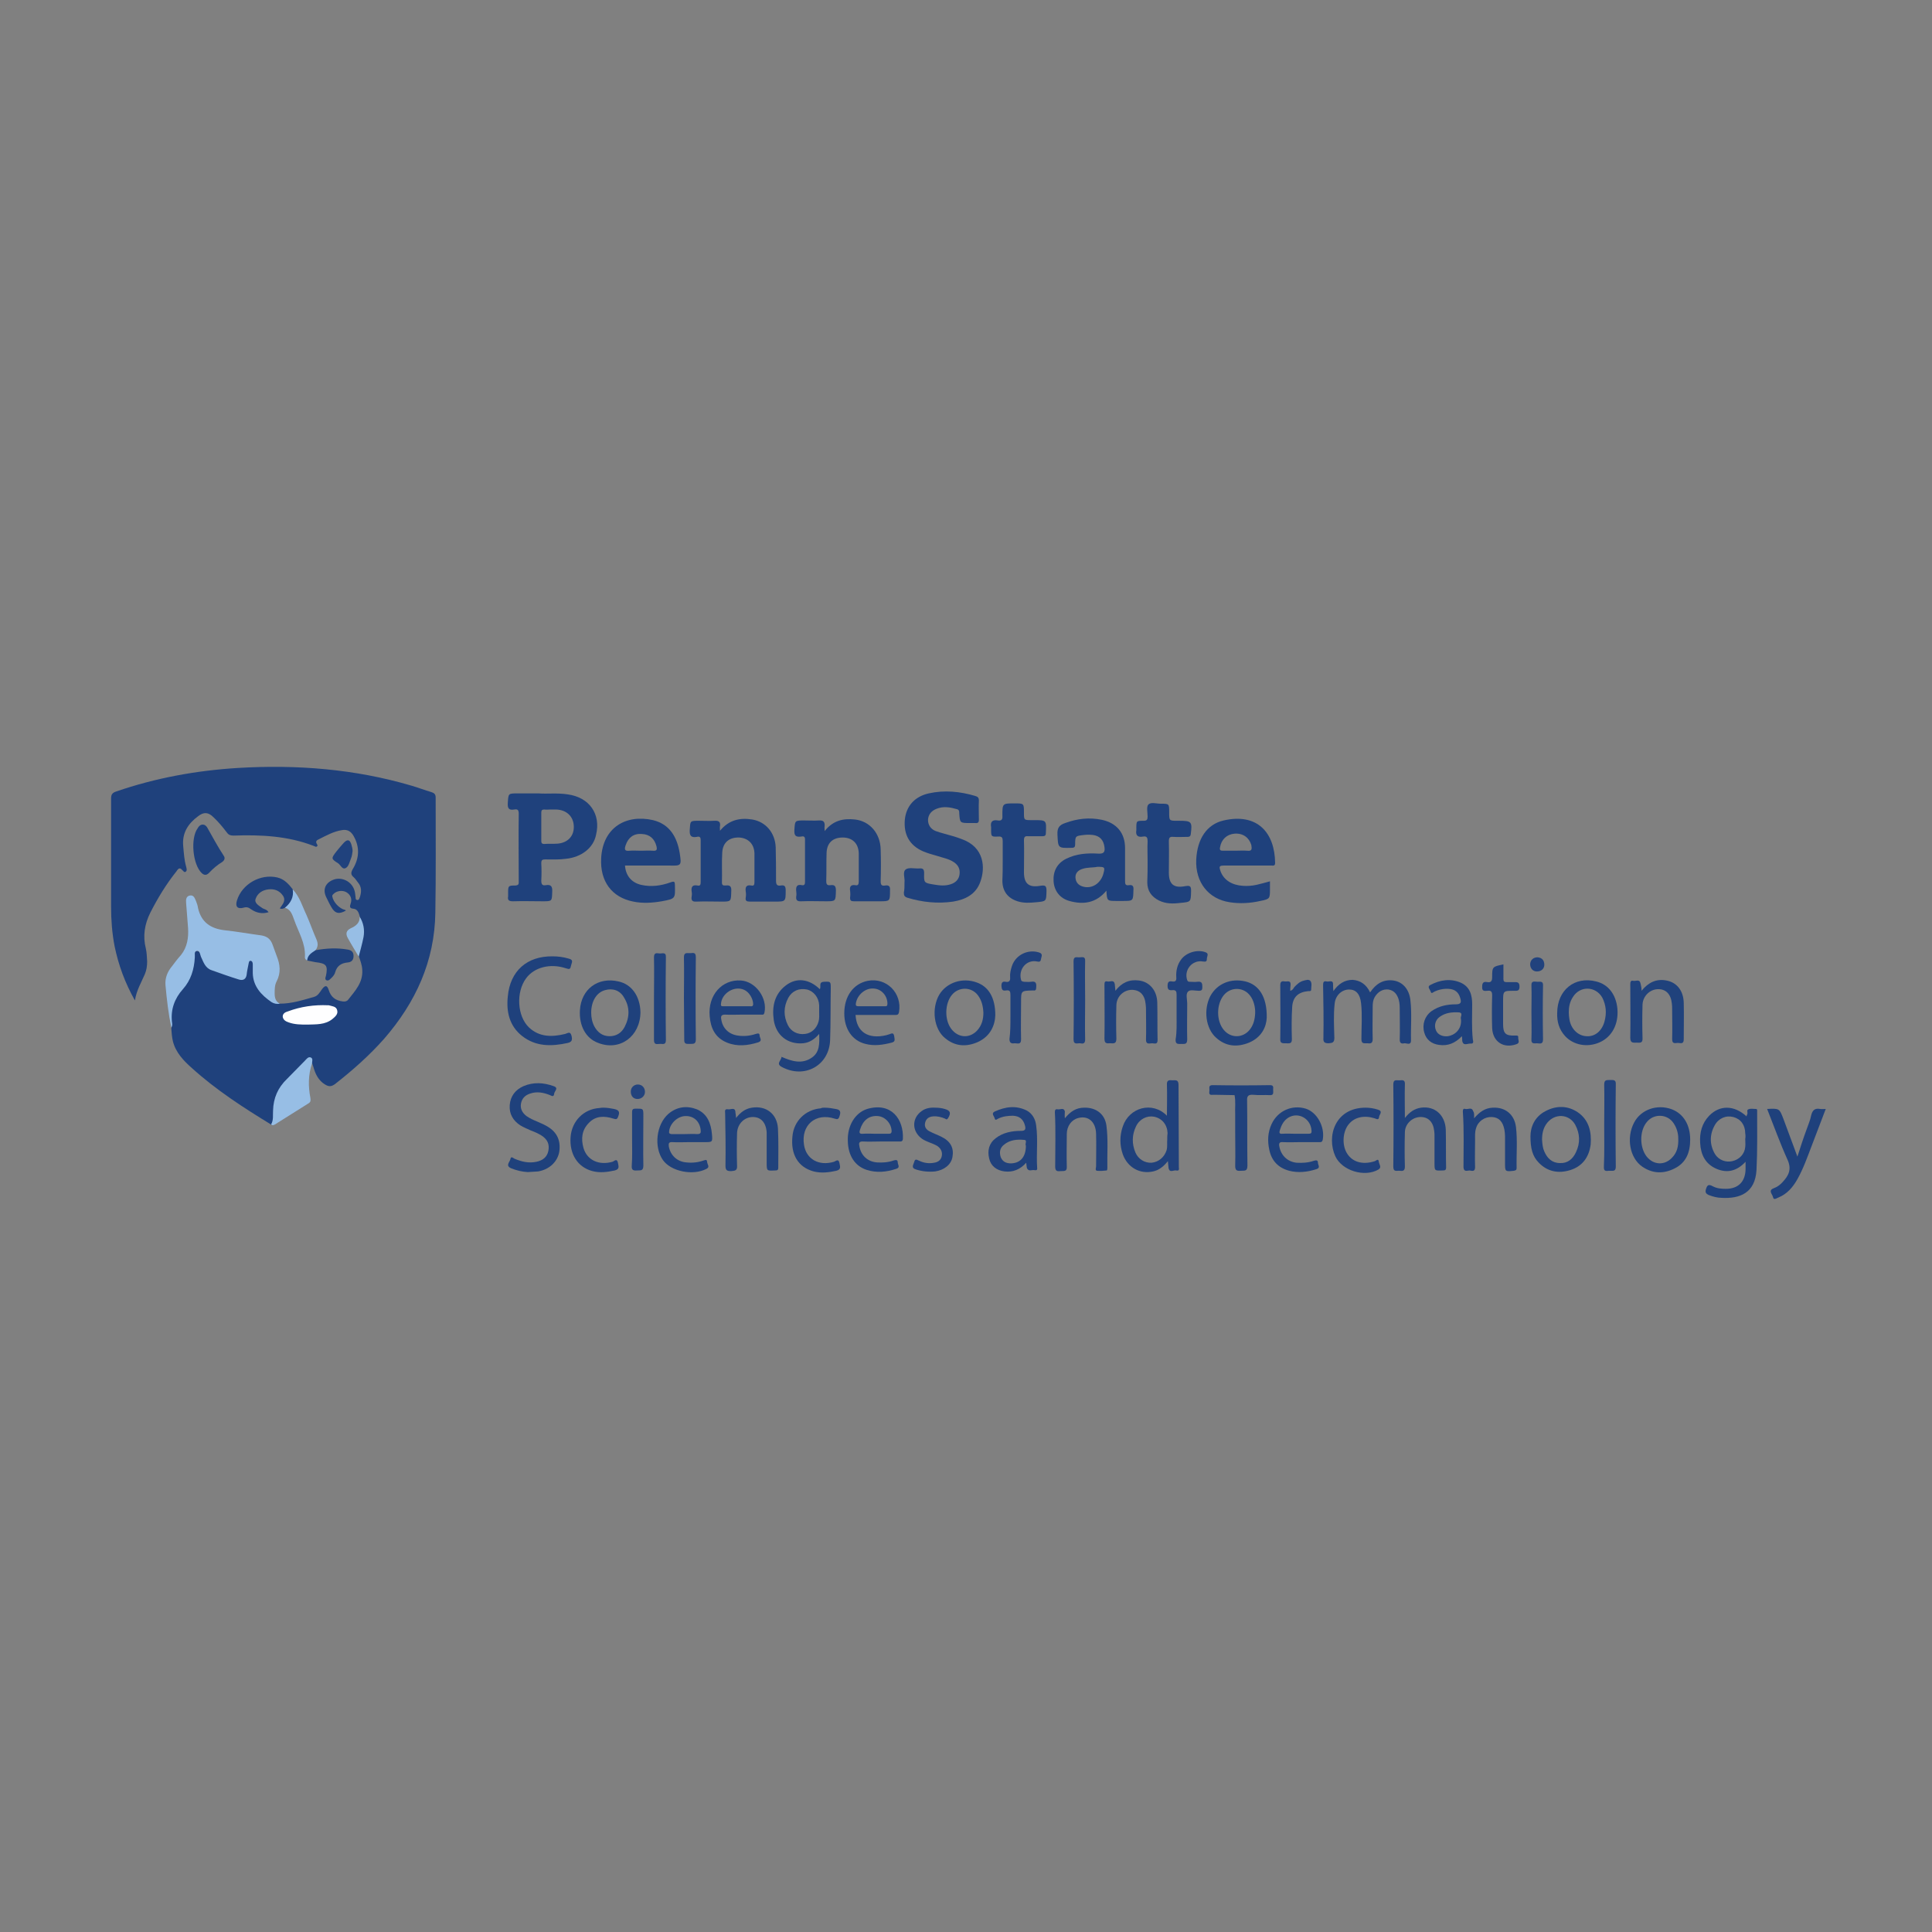 <?xml version="1.0" encoding="utf-8"?>
<!-- Generator: Adobe Illustrator 21.1.0, SVG Export Plug-In . SVG Version: 6.00 Build 0)  -->
<svg version="1.1" id="Layer_1" xmlns="http://www.w3.org/2000/svg" xmlns:xlink="http://www.w3.org/1999/xlink" x="0px" y="0px"
	 viewBox="0 0 600 600" style="enable-background:new 0 0 600 600;" xml:space="preserve">
<rect x="0" y="0" width="600" height="600" fill="#808080" stroke="none"/>
<style type="text/css">
	.st0{fill:#1F417C;}
	.st1{fill:#97BEE5;}
	.st2{fill:#20427C;}
	.st3{fill:#20417C;}
	.st4{fill:#21427D;}
	.st5{fill:#20427D;}
	.st6{fill:#22437D;}
	.st7{fill:#23437D;}
	.st8{fill:#FEFEFF;}
</style>
<g>
	<path class="st0" d="M86.9,311.7c3.7,0,7.1-1.1,10.6-2.1c1.2-0.3,1.8-1.4,2.5-2.4c1-1.3,1.6-1.3,2.1,0.3c0.7,2.2,2.1,3.2,4.3,3.5
		c0.7,0.1,1.3,0,1.7-0.5c2.2-2.8,4.7-5.4,4.4-9.4c-0.1-1.5-0.6-2.8-1.1-4.2c-0.2-0.9-0.1-1.8,0.2-2.6c1.2-3.2,1.1-6.5,0.1-9.8
		c-0.3-1.1-0.7-2.2-2-2.3c-1.2-0.1-1.1-0.7-0.8-1.6c0.5-1.4,0-2.7-1.3-3.5c-1.2-0.7-3-0.5-4,0.5c-0.2,0.2-0.5,0.4-0.4,0.8
		c0.3,1.8,2.2,3.8,4,4.2c0.1,0,0.1,0.1,0.2,0.2c-2.1,1.2-3.4,0.9-4.5-1.1c-0.6-1-1.1-2.1-1.6-3.1c-1.1-2.3-0.3-4.3,2-5.3
		c2.7-1.2,6,0.4,6.8,3.3c0.2,0.6,0.2,1.2,0.3,1.8c0.1,0.4-0.1,1,0.5,1.1c0.6,0.1,0.7-0.5,0.9-1c0.5-1.6,0.5-3.1-0.6-4.4
		c-0.5-0.6-0.8-1.2-1.4-1.7c-0.8-0.7-0.9-1.3-0.3-2.4c2.1-3.4,2.3-6.9,0.3-10.4c-0.8-1.4-1.9-2.1-3.6-1.8c-2.6,0.4-4.9,1.7-7.3,2.9
		c-0.5,0.2-0.9,0.6-0.6,1.2c0.1,0.3,0.5,0.6,0.2,0.9c-0.4,0.4-0.7,0-1.1-0.1c-8-3.1-16.4-3.5-24.9-3.2c-0.9,0-1.5-0.2-2-0.9
		c-1.3-1.7-2.6-3.3-4.2-4.8c-1.6-1.6-3-1.7-4.8-0.3c-3.1,2.3-5,5.2-4.6,9.3c0.2,2.1,0.3,4.2,0.9,6.3c0.1,0.5,0.4,1.2-0.1,1.6
		c-0.5,0.4-0.8-0.3-1.2-0.6c-0.8-0.9-1.3-0.1-1.7,0.5c-3.2,4-5.8,8.3-8.1,12.8c-1.8,3.6-2.4,7.3-1.4,11.2c0.3,1.3,0.3,2.7,0.4,4
		c0,1.4-0.2,2.7-0.7,3.9c-1.1,2.6-2.6,5-3.1,8.2c-3.1-5.5-5.1-11-6.3-16.8c-0.8-4.1-1.1-8.2-1.1-12.3c0-11.2,0-22.4,0-33.6
		c0-1.3,0.4-1.8,1.6-2.2c12.2-4.2,24.8-6.5,37.7-7.3c18.3-1.1,36.4,0.3,54,5.5c2.1,0.6,4.1,1.4,6.2,2c0.9,0.3,1.3,0.7,1.3,1.7
		c0,11.9,0.1,23.8-0.1,35.7c-0.2,15.1-6.1,27.9-15.9,39.2c-4.6,5.2-9.8,9.8-15.3,14.1c-1,0.7-1.7,0.8-2.7,0.3
		c-1.5-0.8-2.5-2-3.2-3.5c-0.5-1-0.7-2.1-1.1-3.1c-0.9-1.6-1-1.6-2.2-0.4c-2.3,2.4-4.9,4.6-6.9,7.2c-1.6,2.1-2.4,4.5-2.5,7.1
		c0,1.3-0.4,2.6-0.4,4c0,0.4-0.1,0.9-0.7,1c-8.7-5.3-17.2-10.8-24.7-17.6c-2.6-2.3-5-4.8-5.9-8.3c-0.3-1.3-0.4-2.6-0.5-4
		c0.3-1,0-2-0.1-3c-0.3-2.7,0.4-5.1,1.9-7.3c0.4-0.6,0.8-1.1,1.2-1.6c2.5-2.9,3.6-6.2,3.8-10c0-0.4,0-0.9,0.2-1.3
		c0.4-1,1.2-1.2,1.9-0.3c0.6,0.7,0.9,1.6,1.3,2.5c0.5,1.5,1.5,2.4,3,2.9c2.4,0.8,4.9,1.7,7.3,2.4c1.7,0.5,2.3,0.1,2.7-1.7
		c0.2-0.9,0.2-1.9,0.5-2.8c0.2-0.5,0.5-1,1-1c0.7,0,0.9,0.5,1,1.1c0.1,0.6,0.1,1.1,0.1,1.7C78.4,305.3,82.3,310.6,86.9,311.7z"/>
	<path class="st0" d="M280.9,274c0.2-1.2-0.7-3.2,0.4-4c0.9-0.7,2.8-0.2,4.2-0.3c1.2-0.1,1.5,0.3,1.5,1.5c-0.1,3,0,3,3,3.5
		c1.8,0.3,3.5,0.5,5.3-0.1c1.5-0.5,2.5-1.5,2.7-3.1c0.2-1.6-0.4-2.8-1.7-3.7c-1.6-1.1-3.5-1.4-5.3-2c-1.4-0.4-2.9-0.8-4.3-1.4
		c-4.2-1.8-6.1-5.2-5.7-9.8c0.4-4.2,3-7.2,7.4-8.2c4.9-1.1,9.8-0.6,14.5,0.8c0.7,0.2,1.1,0.5,1.1,1.4c-0.1,2,0,4,0,6
		c0,0.8-0.3,1.1-1.1,1c-0.6,0-1.1,0-1.7,0c-3.1,0-3.1,0-3.3-3.1c0-0.5,0-1-0.7-1.2c-2.1-0.6-4.2-1-6.4-0.1c-1.5,0.6-2.5,1.7-2.6,3.4
		c0,1.7,0.9,2.9,2.4,3.5c1.7,0.6,3.4,1,5.1,1.5c1,0.3,2,0.6,3,1c7,2.5,7.4,8.9,5.7,13.4c-1.4,3.8-4.7,5.4-8.4,6
		c-4.8,0.7-9.6,0.2-14.2-1.2c-0.9-0.3-1.1-0.7-1.1-1.6C280.9,276.3,280.9,275.3,280.9,274z"/>
	<path class="st1" d="M86.9,311.7c-0.9,0.2-1.8,0-2.6-0.5c-3.2-2.2-5.7-4.9-5.8-9c0-0.9,0-1.8,0-2.7c0-0.4-0.1-1-0.6-1.1
		c-0.6-0.1-0.6,0.5-0.7,0.9c-0.2,1.1-0.5,2.3-0.6,3.4c-0.2,1.4-1.1,1.9-2.4,1.5c-2.9-0.9-5.7-1.9-8.5-2.9c-2-0.7-2.5-2.5-3.3-4.2
		c-0.3-0.7-0.3-2-1.3-1.8c-0.9,0.2-0.5,1.3-0.6,2.1c-0.2,3.6-1.2,7-3.7,9.8c-2.6,2.9-3.8,6.3-3.4,10.1c0.1,0.6,0.2,1.2-0.2,1.8
		c-0.9-4.3-1.4-8.7-1.8-13.1c-0.2-2.3,0.6-4.2,2-5.9c0.9-1.2,1.8-2.4,2.8-3.5c2-2.5,2.4-5.5,2.2-8.5c-0.2-2.6-0.4-5.1-0.6-7.7
		c-0.1-1,0-2.1,1.2-2.3c1.2-0.2,1.5,0.9,1.9,1.8c0.3,0.7,0.5,1.4,0.6,2.1c1,4.4,3.9,6.4,8.3,6.9c3.8,0.4,7.6,1.1,11.4,1.6
		c1.8,0.3,2.9,1.2,3.5,3c0.4,1.1,0.8,2.2,1.2,3.3c1.1,2.7,1.4,5.3,0,8c-0.6,1.1-0.6,2.5-0.6,3.8C85.3,310,85.7,311.1,86.9,311.7z"/>
	<path class="st0" d="M223.6,258c2.8-3.4,6.2-4.1,10-3.5c4.2,0.7,7.1,4.1,7.3,8.6c0.1,3.5,0.1,6.9,0.1,10.4c0,1.2,0.3,1.7,1.5,1.5
		c1.2-0.2,1.5,0.3,1.5,1.5c0,3.5,0,3.5-3.4,3.5c-2.6,0-5.1,0-7.7,0c-1,0-1.5-0.2-1.3-1.3c0.1-0.6,0.1-1.2,0-1.8
		c-0.2-1.3,0.1-2.2,1.7-1.9c0.9,0.2,1-0.3,1-1.1c0-3,0-5.9,0-8.9c-0.1-2.9-1.9-4.7-4.7-4.9c-3.1-0.1-5.1,1.5-5.3,4.6
		c-0.2,3.1,0,6.3-0.1,9.4c0,1,0.6,0.9,1.2,0.9c1.4-0.2,1.8,0.4,1.7,1.8c-0.1,3.2,0,3.2-3.1,3.2c-2.6,0-5.1-0.1-7.7,0
		c-1.3,0.1-1.7-0.4-1.5-1.6c0.1-0.5,0.1-1,0-1.5c-0.2-1.4,0.2-2.2,1.8-1.9c0.8,0.2,1-0.2,1-1c0-4.4,0-8.7,0-13.1c0-1-0.4-1.2-1.2-1
		c-1.7,0.3-2.3-0.3-2.2-2.1c0.2-2.9,0-2.9,2.9-2.9c1.6,0,3.1,0.1,4.7,0c1.4-0.1,2,0.3,1.8,1.7C223.5,256.9,223.6,257.2,223.6,258z"
		/>
	<path class="st0" d="M256.1,258.1c2.6-3.3,5.8-4,9.4-3.6c4.6,0.5,7.9,4.3,8,9.3c0.1,3.3,0.1,6.6,0,9.9c0,1.1,0.3,1.5,1.4,1.3
		c1.3-0.2,1.6,0.4,1.5,1.6c0,3.3,0,3.3-3.3,3.3c-2.6,0-5.3,0-7.9,0c-0.9,0-1.2-0.2-1.2-1.1c0.1-0.7,0.1-1.5,0-2.2
		c-0.2-1.3,0.3-1.9,1.6-1.7c0.9,0.2,1.1-0.3,1.1-1.2c0-2.9,0-5.8,0-8.7c-0.1-3.1-2-4.9-5-4.9c-3.1,0-4.9,1.7-5,4.8
		c-0.1,2.9,0,5.8-0.1,8.7c0,1.1,0.3,1.4,1.3,1.3c1.4-0.2,1.7,0.4,1.7,1.7c-0.1,3.3,0,3.3-3.2,3.3c-2.5,0-5-0.1-7.5,0
		c-1.4,0.1-1.8-0.4-1.6-1.7c0.1-0.4,0-0.8,0-1.2c-0.2-1.4,0-2.5,1.8-2.1c0.6,0.1,0.9-0.2,0.9-0.9c0-4.5,0-8.9,0-13.4
		c0-1-0.7-0.9-1.2-0.8c-1.6,0.2-2.2-0.2-2.1-2c0.2-3,0.1-3,3.1-3c1.5,0,3,0.1,4.5,0c1.4-0.1,1.9,0.4,1.8,1.8
		C256,256.9,256.1,257.3,256.1,258.1z"/>
	<path class="st0" d="M311.4,267.6c0-2.1,0-4.3,0-6.4c0-1-0.2-1.5-1.4-1.4c-2.2,0.1-2.2,0-2.2-2.2c0-0.2,0-0.5,0-0.7
		c-0.3-1.7,0.4-2.4,2.1-2.1c1.2,0.2,1.5-0.4,1.4-1.5c0-3.8,0-3.8,3.8-3.8c2.9,0,2.9,0,2.9,2.9c0,2.3,0,2.3,2.4,2.3
		c0.2,0,0.4,0,0.7,0c3.9,0,3.9,0,3.7,4c0,0.8-0.3,1-1.1,1c-1.5,0-2.9,0-4.4,0c-1-0.1-1.3,0.2-1.3,1.3c0.1,3.3,0,6.6,0,9.9
		c0,3.5,1.5,4.8,5,4.2c1.8-0.3,2,0.1,2,1.7c-0.1,3.1,0,3.1-3.2,3.4c-2,0.2-3.9,0.3-5.8-0.3c-3.1-1-4.7-3.2-4.7-6.4
		C311.4,271.6,311.4,269.6,311.4,267.6z"/>
	<path class="st0" d="M356.4,267.5c0-2.1-0.1-4.1,0-6.2c0-1.1-0.2-1.7-1.4-1.5c-1.6,0.3-2.4-0.3-2.1-2c0-0.2,0-0.3,0-0.5
		c0-2.4,0-2.4,2.3-2.4c1,0,1.2-0.4,1.2-1.3c0-1.3-0.4-3,0.2-3.7c0.8-0.9,2.5-0.3,3.9-0.3c2.6,0,2.6,0,2.6,2.7c0,2.6,0,2.6,2.6,2.6
		c0.2,0,0.3,0,0.5,0c3.9,0,4.1,0.3,3.6,4.2c-0.1,0.7-0.5,0.8-1,0.8c-1.5,0-2.9,0.1-4.4,0c-1.1-0.1-1.4,0.2-1.4,1.4
		c0.1,3.2,0,6.5,0,9.7c0,3.6,1.5,4.9,5.1,4.2c1.7-0.3,1.8,0.2,1.8,1.6c-0.1,3.3,0,3.3-3.3,3.6c-2.3,0.3-4.5,0.3-6.6-0.7
		c-2.4-1.2-3.7-3-3.7-5.7C356.4,271.7,356.4,269.6,356.4,267.5z"/>
	<path class="st0" d="M425.5,308.2c1.8-2.7,4.1-4.1,7.2-3.7c2.9,0.4,4.9,2.7,5.3,6c0.5,4.2,0.1,8.4,0.2,12.6c0,1.7-1.4,0.8-2.1,0.9
		c-0.8,0.2-1.4,0-1.4-1.1c0.1-3.1,0-6.1,0-9.2c0-1.1,0-2.1-0.3-3.2c-0.5-1.7-1.4-2.9-3.2-3.2c-1.8-0.2-3.3,0.7-4.3,2.4
		c-0.5,0.9-0.6,1.9-0.6,2.9c0,3.4-0.1,6.7,0,10.1c0,1.4-0.7,1.4-1.6,1.3c-0.9-0.1-1.9,0.4-1.9-1.3c0-3.7,0.3-7.4-0.1-11.1
		c-0.3-2.9-1.6-4.3-3.7-4.3c-2.2,0-4.2,1.7-4.5,4.3c-0.4,3.6-0.2,7.1-0.1,10.7c0,1.5-0.6,1.6-1.8,1.7c-1.3,0-1.7-0.4-1.6-1.7
		c0.1-5.5,0-11-0.1-16.4c0-0.9,0.2-1.3,1.1-1.1c0.8,0.2,2.1-0.7,2,1.1c0,0.5,0,1,0.1,1.9c1.6-2.3,3.5-3.5,6-3.5
		C422.5,304.5,424.3,305.7,425.5,308.2z"/>
	<path class="st2" d="M436.3,347.2c1.5-1.9,3-2.9,5-3.2c4.3-0.6,7.5,2.3,7.7,6.8c0.1,3.9,0,7.8,0.1,11.7c0,0.9-0.3,1-1.1,1
		c-2.5,0.1-2.5,0.1-2.5-2.3c0-2.7,0-5.5,0-8.2c0-0.6,0-1.2-0.1-1.8c-0.3-2.8-1.9-4.4-4.4-4.3c-2.5,0.1-4.7,2.2-4.7,4.8
		c-0.1,3.5-0.1,7,0,10.6c0,1.4-0.7,1.4-1.6,1.3c-0.9-0.1-2,0.5-2-1.3c0.1-8.5,0.1-17,0-25.5c0-1.8,1.1-1.2,2-1.3
		c1-0.1,1.7-0.1,1.6,1.3C436.2,340.1,436.3,343.4,436.3,347.2z"/>
	<path class="st0" d="M163.9,364c-1.8-0.1-3.5-0.5-5.2-1.2c-1.8-0.8-0.4-1.9-0.2-2.8c0.2-1.2,1-0.2,1.4-0.1c2.2,0.9,4.3,1.4,6.7,0.9
		c1.9-0.4,3.3-1.4,3.7-3.4c0.4-2.1-0.3-3.6-2.2-4.8c-1-0.6-2.1-1.1-3.2-1.5c-1.1-0.5-2.3-1-3.3-1.6c-2.3-1.5-3.5-3.6-3.3-6.3
		c0.2-2.8,1.8-4.8,4.3-5.9c3.1-1.3,6.2-1.1,9.3,0c1.8,0.6,0.2,1.6,0.2,2.4c-0.1,1-0.7,0.7-1.3,0.4c-2-0.8-4-1.2-6.1-0.5
		c-1.6,0.5-2.6,1.5-2.9,3.1c-0.3,1.6,0.4,2.9,1.7,3.9c1,0.7,2.1,1.2,3.3,1.7c0.8,0.4,1.7,0.7,2.4,1.1c3.6,1.8,5,4.5,4.5,8.2
		c-0.5,3.1-3,5.6-6.6,6.2C166.1,363.9,165,363.9,163.9,364z"/>
	<path class="st0" d="M171.6,297c1.7,0,3.3,0.2,5,0.7c1.7,0.4,0.9,1.3,0.7,2.3c-0.2,1.3-0.8,0.9-1.6,0.7c-4.8-1.6-9.8-0.3-12.3,3.1
		c-3.2,4.3-2.8,11.8,0.9,15.3c3.2,3,7.1,3,11.2,2c0.8-0.2,1.6-1,2,0.6c0.3,1.3,0.1,1.9-1.2,2.2c-5,1.1-9.9,1.2-14.2-2.2
		c-3.9-3.1-4.9-7.5-4.4-12.2C158.4,301.5,163.7,296.9,171.6,297z"/>
	<path class="st2" d="M509.8,307.7c2.1-2.6,4.6-3.8,7.7-3.2c3.3,0.6,5.3,3.2,5.4,6.9c0.1,3.8,0,7.6,0,11.4c0,1.4-0.8,1.2-1.6,1.1
		c-0.8-0.1-2,0.6-2-1.2c0.1-3,0-6,0-9.1c0-0.7,0-1.3-0.1-2c-0.3-2.9-1.9-4.5-4.4-4.4c-2.5,0.1-4.6,2.2-4.7,4.8
		c-0.1,3.5-0.1,6.9,0,10.4c0.1,1.7-0.9,1.4-1.9,1.4c-1,0-1.9,0.2-1.9-1.5c0.1-5.5,0-11.1,0-16.6c0-0.7,0.1-1.3,0.9-1.1
		c0.8,0.2,2-0.7,2.3,0.9C509.7,306.3,509.8,306.9,509.8,307.7z"/>
	<path class="st2" d="M346.4,307.7c1.9-2.5,4.3-3.6,7.3-3.2c3.3,0.4,5.6,3.1,5.7,6.8c0.1,3.9,0,7.8,0.1,11.7c0,1.5-1,1-1.7,1
		c-0.8,0-1.9,0.5-1.9-1.1c0.1-3,0-6,0-9c0-0.7,0-1.3-0.1-2c-0.3-3-1.8-4.5-4.4-4.5c-2.6,0.1-4.7,2.2-4.7,4.9
		c-0.1,3.4-0.1,6.8,0,10.2c0,1.4-0.5,1.6-1.6,1.5c-0.9-0.1-2.1,0.5-2.1-1.4c0.1-5.6,0-11.2,0-16.8c0-0.7,0.1-1.2,0.9-1
		c0.8,0.2,2-0.7,2.3,0.8C346.3,306.3,346.3,306.9,346.4,307.7z"/>
	<path class="st2" d="M228.6,347.2c1.4-1.8,2.9-2.9,4.9-3.2c4.4-0.7,7.8,1.9,8.1,6.4c0.2,4.1,0.1,8.1,0.1,12.2c0,0.8-0.3,0.9-1,0.9
		c-2.6,0.1-2.6,0.2-2.6-2.5c0-2.7,0-5.4,0-8c0-0.4,0-0.9,0-1.3c-0.2-3.1-1.8-4.8-4.3-4.8c-2.6,0-4.8,2.1-4.9,5
		c-0.1,3.3-0.1,6.7,0,10.1c0.1,1.5-0.6,1.6-1.8,1.7c-1.3,0-1.8-0.2-1.8-1.7c0.1-5.4,0-10.8-0.1-16.2c0-0.6-0.3-1.5,0.9-1.3
		c0.8,0.2,2.3-0.9,2.3,1.1C228.5,345.9,228.5,346.4,228.6,347.2z"/>
	<path class="st0" d="M548.8,344.4c3.8-0.2,3.8-0.2,5.1,3.2c1.4,3.8,2.8,7.6,4.3,11.6c0.9-2.8,1.8-5.6,2.8-8.3
		c0.5-1.5,1.2-3,1.5-4.6c0.4-1.6,1.2-2.2,2.8-1.9c0.5,0.1,1,0,1.7,0c-1.5,4-3,7.9-4.5,11.8c-1.3,3.4-2.5,6.8-4.3,10
		c-1.4,2.5-3.2,4.6-5.9,5.7c-0.6,0.2-1.5,1-1.7-0.2c-0.2-0.9-1.6-2,0.3-2.7c1.1-0.4,2-1.1,2.7-1.9c1.9-2,2.9-4,1.5-7
		C552.8,355,550.9,349.7,548.8,344.4z"/>
	<path class="st3" d="M330.7,347.3c1.7-2.1,3.5-3.3,6-3.3c3.6-0.1,6.4,1.9,6.9,5.5c0.6,4.4,0.2,8.9,0.3,13.4c0,0.2-0.1,0.6-0.2,0.6
		c-1,0.1-2,0.2-3,0.1c-0.7-0.1-0.3-0.9-0.3-1.4c0-3.4,0.1-6.7,0-10.1c-0.1-3.7-2.4-5.7-5.5-4.9c-2.1,0.5-3.6,2.5-3.6,5
		c0,3.4-0.1,6.7,0,10.1c0.1,1.7-1,1.3-1.9,1.4c-1,0.1-1.7,0.1-1.7-1.4c0-5.6,0.2-11.3-0.1-16.9c0-0.7,0.2-1,0.8-0.9
		c0.8,0.2,2-0.7,2.3,0.7C330.7,345.7,330.6,346.3,330.7,347.3z"/>
	<path class="st0" d="M457.8,347.3c1.7-2,3.4-3.2,5.8-3.3c3.9-0.2,6.7,2.1,7.2,6c0.5,4.2,0.1,8.5,0.2,12.7c0,0.6-0.2,0.8-0.9,0.9
		c-2.7,0.3-2.7,0.2-2.7-2.4c0-2.8,0-5.6,0-8.4c0-0.7-0.1-1.3-0.2-2c-0.5-2.5-1.7-3.8-3.9-3.9c-2.2-0.1-4.3,1.3-4.9,3.5
		c-0.4,1.2-0.3,2.4-0.3,3.7c0,2.8-0.1,5.6,0,8.4c0,1.5-1,1.1-1.7,1c-0.7,0-1.8,0.6-1.9-1c0-5.8,0.2-11.5-0.2-17.3
		c0-0.7,0.2-1,0.8-0.8c0.8,0.2,2-0.7,2.4,0.7C457.9,345.6,457.8,346.3,457.8,347.3z"/>
	<path class="st3" d="M383.6,351.6c0-1.8,0-3.7,0-5.5c-0.1-2,0.2-4-0.2-6c-1.9,0-3.9-0.1-5.8-0.1c-0.3,0-0.7,0-1,0
		c-1.4,0.2-1-0.8-1-1.5c0-0.7-0.3-1.5,1-1.5c5.9,0.1,11.8,0.1,17.8,0c1.4,0,0.9,0.9,1,1.6c0,0.8,0.2,1.6-1.1,1.5
		c-1.7-0.1-3.4,0.1-5-0.1c-1.6-0.1-2.1,0.3-2,1.9c0.1,6.7,0,13.4,0.1,20.1c0,1.9-1,1.5-2.1,1.6c-1.3,0.1-1.7-0.2-1.7-1.6
		C383.7,358.5,383.6,355,383.6,351.6z"/>
	<path class="st1" d="M84.2,349.2c0.8-1.4,0.5-2.9,0.6-4.3c0.1-3.9,1.5-7.1,4.3-9.8c1.9-1.9,3.7-3.8,5.6-5.7c0.5-0.5,1-1.3,1.8-1
		c0.8,0.3,0.4,1.3,0.4,1.9c-1.2,3.5-1.2,7.1-0.5,10.7c0.1,0.7,0.1,1.2-0.5,1.6c-3.5,2.2-7,4.4-10.5,6.6
		C85.1,349.3,84.7,349.7,84.2,349.2z"/>
	<path class="st3" d="M313.8,315.7c0-2.2,0-4.5,0-6.7c0-1.1-0.2-1.6-1.4-1.4c-1.2,0.2-1.3-0.4-1.4-1.4c0-1,0.3-1.5,1.3-1.3
		c1.1,0.2,1.5-0.3,1.4-1.4c-0.1-1.2,0.2-2.4,0.6-3.6c1.2-3.4,5-5.2,8.4-4.1c1.3,0.4,0.7,1.3,0.6,2c-0.1,0.7-0.3,1-1.2,0.8
		c-3.3-0.7-5.9,2.4-5,5.7c0.1,0.5,0.5,0.5,0.9,0.6c0.7,0,1.5,0.1,2.2,0c1.6-0.3,1.7,0.6,1.6,1.8c0,0.8-0.3,1-1,0.9
		c-0.1,0-0.1,0-0.2,0c-3.5,0.1-3.5,0.1-3.5,3.6c0,3.9-0.1,7.7,0,11.6c0,1.7-1,1.2-1.9,1.2c-0.9,0.1-1.7,0.1-1.7-1.3
		C313.8,320.4,313.8,318.1,313.8,315.7z"/>
	<path class="st3" d="M365.4,315.8c0-2.3,0-4.6,0-6.9c0-1-0.2-1.5-1.3-1.4c-1,0.1-1.5-0.1-1.5-1.3c0-1.1,0.3-1.6,1.4-1.4
		c1.2,0.2,1.4-0.4,1.3-1.4c-0.1-1.9,0.3-3.8,1.5-5.4c1.6-2.2,5-3.2,7.5-2.3c1.3,0.4,0.5,1.3,0.5,2.1c0,0.9-0.4,0.9-1.2,0.8
		c-3.3-0.6-6,2.6-4.9,5.8c0.2,0.5,0.5,0.5,0.9,0.5c0.7,0,1.5,0.1,2.2,0c1.5-0.2,1.6,0.5,1.6,1.7c0,0.8-0.2,1.1-1.1,1.1
		c-1.2,0-2.7-0.5-3.4,0.3c-0.7,0.8-0.2,2.4-0.2,3.6c0,3.7-0.1,7.5,0,11.2c0,1.6-0.8,1.4-1.8,1.4c-1,0-1.9,0.2-1.8-1.4
		C365.5,320.4,365.4,318.1,365.4,315.8z"/>
	<path class="st3" d="M187.4,344c1.2,0,2.3,0.2,3.3,0.4c1.4,0.3,1.9,0.8,1.3,2.3c-0.3,0.9-0.6,1-1.5,0.7c-2.8-0.9-5.5-0.9-7.6,1.3
		c-2.2,2.2-2.5,4.9-1.7,7.8c1.1,3.8,4.8,5.5,9,4.3c0.6-0.2,1.4-1.2,1.7,0.3c0.2,1.1,0.6,2-1,2.4c-2.3,0.5-4.6,0.8-6.9,0.2
		c-4.6-1.2-7.2-5.3-6.8-10.6c0.4-5,4.1-8.7,9-9C186.7,344,187.1,344,187.4,344z"/>
	<path class="st3" d="M290.4,344c1,0,2,0.1,3,0.4c1.8,0.5,2,1.3,1,2.9c-0.4,0.6-0.7,0.2-0.9,0.1c-1.2-0.5-2.4-0.8-3.7-0.7
		c-1.3,0.1-2.2,0.7-2.5,2c-0.3,1.3,0.4,2.2,1.5,2.7c1.1,0.6,2.3,1,3.5,1.6c2.9,1.4,4,3.5,3.5,6.3c-0.4,2.4-2.6,4.1-5.4,4.5
		c-2,0.2-4,0-5.9-0.6c-1.7-0.5-0.8-1.5-0.6-2.3c0.3-1.3,1-0.6,1.6-0.4c1.5,0.7,3,0.9,4.6,0.6c1.3-0.2,2.2-0.9,2.4-2.2
		c0.2-1.3-0.4-2.3-1.4-3c-1.5-0.9-3.2-1.2-4.7-2.2c-3.3-2.3-3.3-6.5-0.1-8.7C287.4,344.2,288.9,343.9,290.4,344z"/>
	<path class="st3" d="M466.9,299.5c0,1.6,0,3,0,4.5c0,0.7,0.2,1,0.9,1c0.8,0,1.6,0,2.3,0c1,0,1.8-0.1,1.8,1.4c0,1.4-0.7,1.3-1.7,1.3
		c-3.4,0-3.4,0-3.4,3.4c0,2.3,0,4.6,0,6.9c0,3,0.8,3.7,3.7,3.6c0.5,0,1.1-0.1,1,0.6c-0.1,0.7,0.7,1.7-0.6,2.1c-4,1.4-7.3-0.8-7.5-5
		c-0.1-3.4-0.1-6.7,0-10.1c0-1.1-0.2-1.7-1.5-1.5c-1,0.1-1.7,0.1-1.6-1.3c0-1.3,0.5-1.6,1.6-1.4c1.1,0.2,1.5-0.3,1.5-1.5
		C463.4,300.2,463.5,300.2,466.9,299.5z"/>
	<path class="st3" d="M424.1,344c1.3,0,2.5,0.2,3.8,0.6c1.7,0.5,0.5,1.5,0.4,2.2c-0.1,1.2-0.8,0.7-1.4,0.5c-3.2-1-6.2-0.4-8,1.8
		c-1.8,2.1-2.2,6-0.8,8.7c1.6,3,4.9,4.1,8.9,2.8c0.3-0.1,1.1-1,1.2,0.2c0.1,0.8,1,1.7-0.1,2.4c-4.3,2.5-11.3,0.4-13.4-4.1
		C411.9,352.9,414.6,344,424.1,344z"/>
	<path class="st3" d="M256,344c1.4,0,2.4,0.2,3.5,0.4c1.5,0.2,1.7,0.9,1.2,2.3c-0.3,0.9-0.6,1-1.5,0.7c-5.9-1.9-10.5,2-9.5,8.2
		c0.7,4.4,4.6,6.6,9.3,5.2c0.6-0.2,1.4-1.1,1.7,0.4c0.2,1.1,0.6,2-1,2.4c-2.3,0.5-4.6,0.8-7,0.2c-4.8-1.3-7.2-5.2-6.6-10.9
		c0.4-4.7,4-8.3,8.8-8.7C255.2,344,255.8,344,256,344z"/>
	<path class="st4" d="M498.2,349.4c0-4.2,0.1-8.4,0-12.6c0-1.7,1-1.3,1.9-1.4c1,0,1.8-0.1,1.7,1.4c-0.1,8.5-0.1,17,0,25.5
		c0,1.5-0.8,1.3-1.7,1.3c-0.9-0.1-2.1,0.6-2-1.3C498.3,358,498.2,353.7,498.2,349.4z"/>
	<path class="st4" d="M212.4,310c0-4.2,0.1-8.5,0-12.7c0-1.5,0.8-1.3,1.7-1.3c0.9,0.1,2-0.6,2,1.3c-0.1,8.5-0.1,17,0,25.5
		c0,1.7-1,1.3-1.9,1.4c-1,0-1.8,0.1-1.7-1.4C212.5,318.4,212.4,314.2,212.4,310z"/>
	<path class="st2" d="M203.1,310c0-4.3,0.1-8.5,0-12.7c0-1.5,0.8-1.3,1.7-1.2c0.8,0.1,2.1-0.6,2,1.2c-0.1,8.6-0.1,17.1,0,25.7
		c0,1.7-1.1,1.1-1.9,1.2c-0.8,0-1.8,0.4-1.8-1.2C203.1,318.6,203.1,314.3,203.1,310z"/>
	<path class="st0" d="M88.5,281.9c-0.5,0.3-1,0.5-1.6,0.2c0.8-1.2,2-2.3,1-3.9c-1.1-1.6-2.6-2.2-4.5-2c-1.9,0.2-3.4,1.2-4,2.9
		c-0.5,1.3,0.9,2.1,1.9,2.8c0.6,0.5,1.5,0.4,2.1,1.4c-2,0.6-3.8,0.2-5.4-0.9c-0.8-0.6-1.4-0.8-2.4-0.5c-1.9,0.5-2.6-0.4-2-2.3
		c1.6-5.1,7.3-8.3,12.5-7.1c2.2,0.5,3.6,2.1,4.9,3.8C91.9,278.7,91,280.7,88.5,281.9z"/>
	<path class="st4" d="M337,310.6c0,4.1-0.1,8.1,0,12.2c0,1.3-0.6,1.4-1.5,1.2c-0.8-0.1-2.1,0.6-2.1-1.2c0.1-8.1,0.1-16.2,0-24.3
		c0-1.7,1.1-1.1,1.9-1.2c0.8,0,1.8-0.4,1.7,1.2C336.9,302.6,337,306.6,337,310.6z"/>
	<path class="st0" d="M62.7,256.1c0.9-0.1,1.3,0.4,1.6,0.8c1.7,3,3.3,6,5.2,8.9c0.5,0.7,0.2,1.4-0.5,1.9c-1.5,0.9-2.9,2.1-4.1,3.4
		c-0.7,0.7-1.4,0.8-2.2,0.1c-2.9-2.7-3.6-10.9-1.3-14C61.7,256.6,62.2,256.2,62.7,256.1z"/>
	<path class="st5" d="M400.7,307.7c0.8-0.2,1-0.8,1.3-1.2c0.8-0.8,1.6-1.6,2.7-1.9c0.8-0.2,1.8-0.6,2.3,0.1c0.5,0.7,0.2,1.7,0.2,2.6
		c0,0.6-0.5,0.5-0.9,0.5c-3.1,0.3-4.8,1.8-5,4.9c-0.2,3.3-0.2,6.6-0.1,9.9c0.1,1.7-0.9,1.4-1.9,1.4c-1,0-1.8,0.1-1.7-1.4
		c0.1-5.5,0-11,0-16.6c0-1.1,0.4-1.4,1.4-1.2c0.8,0.1,1.9-0.5,1.8,1.1C400.7,306.6,400.7,307.1,400.7,307.7z"/>
	<path class="st1" d="M88.5,281.9c1.8-1.5,2.8-3.3,2.4-5.7c2.2,2.3,3,5.3,4.3,8c1.1,2.5,2,5.1,3.1,7.6c0.5,1.2,0.5,2.2-0.3,3.3
		c-0.6,1.3-2.1,1.9-2.6,3.2c-0.5-0.2-0.8-0.7-0.7-1.2c0.2-4.2-2-7.6-3.3-11.3C90.8,284.2,90.4,282.5,88.5,281.9z"/>
	<path class="st6" d="M475.6,314.3c0-2.7,0.1-5.5,0-8.2c-0.1-1.7,1.1-1.2,1.9-1.2c0.8,0,1.8-0.3,1.7,1.2c-0.1,5.6-0.1,11.2,0,16.7
		c0,1.7-1.1,1.2-1.9,1.2c-0.8,0-1.8,0.3-1.7-1.2C475.7,320,475.6,317.2,475.6,314.3z"/>
	<path class="st4" d="M196.3,353.8c0-2.8,0-5.6,0-8.4c0-0.9,0.3-1.1,1.1-1.1c2.4,0,2.4-0.1,2.4,2.3c0,5.1-0.1,10.3,0,15.4
		c0,1.8-1,1.4-2,1.5c-1.2,0.1-1.7-0.2-1.6-1.5C196.4,359.3,196.3,356.6,196.3,353.8z"/>
	<path class="st0" d="M95.4,298.3c0.1-1.7,1.4-2.4,2.6-3.2c3.3-0.6,6.6-0.8,10-0.2c1.1,0.2,1.8,0.7,1.8,2c0,1.3-0.7,1.9-1.8,2
		c-2,0.2-3.3,1-3.9,3c-0.2,0.9-0.9,1.6-1.7,2.3c-0.3,0.3-0.7,0.4-1.1,0.2c-0.3-0.2-0.3-0.6-0.2-0.9c0-0.1,0-0.2,0.1-0.3
		c0.7-3.4,0.2-4-3.3-4.4C97.1,298.6,96.3,298.5,95.4,298.3z"/>
	<path class="st1" d="M111.7,284.7c1.2,1.9,1.6,4.1,1.2,6.3c-0.4,2.1-1,4.1-1.5,6.1c-1.1-1.9-2.3-3.8-3.4-5.8
		c-0.7-1.3-0.5-2.3,0.9-3C110.5,287.6,111.8,286.6,111.7,284.7z"/>
	<path class="st5" d="M109.5,264.3c-0.1,0.8-0.2,1.6-0.5,2.3c-0.4,1-0.7,2.4-1.5,2.9c-1.2,0.8-1.7-0.9-2.5-1.4
		c-2.2-1.4-2.2-1.5-0.5-3.7c0.7-0.9,1.5-1.8,2.3-2.7c1.1-1.1,1.8-1,2.3,0.5C109.3,262.9,109.5,263.6,109.5,264.3z"/>
	<path class="st4" d="M479.6,299.6c0,1.3-1,2.1-2.3,2.1c-1.3,0-2.1-1-2.1-2.3c0.1-1.3,1-2.1,2.3-2.1
		C478.9,297.4,479.6,298.3,479.6,299.6z"/>
	<path class="st7" d="M200.3,339.1c0,1.2-1,2.2-2.3,2.2c-1.3,0-2.1-0.9-2.1-2.3c0-1.3,1-2.2,2.2-2.2
		C199.4,336.8,200.3,337.8,200.3,339.1z"/>
	<path class="st8" d="M95.5,318.2c-2,0-4,0-5.9-0.7c-0.9-0.3-1.7-0.8-1.8-1.8c0-1,0.9-1.4,1.6-1.6c4-1.5,8.2-2.1,12.5-1.9
		c0.1,0,0.1,0,0.2,0c1,0.3,2.3,0.3,2.6,1.5c0.4,1.3-0.7,2.1-1.5,2.8C100.9,318.3,98.2,318.1,95.5,318.2z"/>
	<path class="st0" d="M176.3,246.7c-3.2-0.5-6.4-0.1-9-0.3c-2.5,0-4.6,0-6.6,0c-2.9,0-2.8,0-3,3c-0.1,1.6,0.3,2.3,2,2
		c1.1-0.2,1.4,0.2,1.4,1.3c-0.1,7,0,14,0,21c0,0.7,0.1,1.2-1,1.3c-2.3,0-2.3,0.1-2.3,2.4c0,0.3,0,0.7,0,1c-0.2,1.1,0.2,1.5,1.5,1.5
		c3.1-0.1,6.2,0,9.2,0c3,0,2.9,0,3-3c0.1-1.6-0.4-2.3-2-2c-1.1,0.2-1.4-0.3-1.4-1.4c0.1-1.8,0.1-3.6,0-5.4c0-1,0.3-1.2,1.2-1.2
		c2.2,0,4.4,0.1,6.5-0.2c4.8-0.5,8.5-3.4,9.3-7.4C186.7,252.8,183,247.6,176.3,246.7z M173.2,262c-1.4,0.1-2.8,0-4.2,0.1
		c-0.8,0-0.9-0.4-0.9-1c0-2.9,0-5.8,0-8.7c0-0.7,0.2-1,0.9-1c0.7,0.1,1.3,0,2,0c0.6,0,1.1,0,1.7,0c3.2,0.1,5.4,2.1,5.5,5.2
		C178.3,259.6,176.4,261.7,173.2,262z"/>
	<path class="st0" d="M350.6,274.9c-1.2,0.2-1.2-0.5-1.2-1.4c0-3.4,0-6.7,0-10.1c0-4.7-2.6-7.8-7.2-8.8c-3.9-0.8-7.6-0.4-11.4,1
		c-1.8,0.6-2.5,1.5-2.4,3.5c0.2,4.3,0.1,4.3,4.4,4.2c0.9,0,1.1-0.3,1.1-1.1c0-2.6,0.1-2.6,2.8-2.9c0.9-0.1,1.8-0.1,2.7,0
		c2.2,0.3,3.3,1.6,3.6,3.7c0.2,1.5-0.1,2.2-1.9,2.1c-3.4-0.2-6.8,0-10,1.6c-2.8,1.4-4.1,3.9-3.9,7c0.2,3,2,5.3,4.9,6.1
		c4.3,1.2,8.3,0.7,11.5-3.2c0.2,3.2,0.2,3.2,3.2,3.2c0.6,0,1.2,0,1.8,0c3.4,0,3.3,0,3.4-3.4C352.1,275.3,351.8,274.7,350.6,274.9z
		 M342.7,271.2c-0.8,3.2-3.7,5-6.5,4.1c-1.3-0.4-2.1-1.3-2.2-2.7c-0.1-1.4,0.8-2.3,2-2.7c1.6-0.6,3.4-0.4,4.8-0.7
		C343.1,269.2,343.2,269.3,342.7,271.2z"/>
	<path class="st0" d="M211.1,265c-0.8-4.9-3-9-8.3-10.3c-8.4-1.9-15.6,2.3-16.1,11.8c-0.4,7.2,3.3,12.2,10,13.5
		c2.9,0.6,5.9,0.4,8.8-0.1c4.3-0.8,4.2-0.8,4.1-5c0-1.1-0.2-1.3-1.3-0.9c-3,1.1-6.1,1.5-9.2,0.8c-3-0.7-4.8-2.9-5-6
		c4.5,0,9,0,13.6,0C211.6,268.9,211.7,268.9,211.1,265z M202.8,264.2c-1.3-0.1-2.6,0-3.8,0c-1.2,0-2.4-0.1-3.5,0
		c-1.6,0.2-1.6-0.5-1.2-1.7c0.8-2.4,2.5-3.7,5-3.5c2.5,0.1,4,1.5,4.6,3.9C204.1,263.8,204,264.3,202.8,264.2z"/>
	<path class="st0" d="M380,254.8c-5.2,1.2-8.2,5.7-8.5,12.2c-0.3,7,3.8,12.2,10.4,13.2c3.2,0.5,6.4,0.3,9.5-0.4c3-0.6,3-0.7,3-3.8
		c0-0.7,0-1.4,0-2.3c-1.5,0.4-2.8,0.8-4.2,1.1c-1.4,0.3-2.8,0.4-4.2,0.3c-3.4-0.2-5.9-1.8-6.9-4.4c-0.6-1.7-0.5-1.9,1.3-1.9
		c4.8,0,9.6,0,14.4,0c0.6,0,1.2,0.2,1.2-0.8C395.9,258.6,390.5,252.4,380,254.8z M387.3,264.2c-1.2-0.1-2.5,0-3.7,0
		c-1.3,0-2.6,0-3.8,0c-0.8,0-1.1-0.2-0.9-1.1c0.4-2.4,2.1-4,4.5-4.2c2.6-0.2,4.5,1.2,5.2,3.5C388.8,263.6,388.9,264.4,387.3,264.2z"
		/>
	<path class="st0" d="M255.9,304.9c-1.8,0.1-0.8,1.5-1.3,2.3c-3.3-3.2-7.2-3.7-10.5-1.2c-3.6,2.7-4.4,6.6-3.8,10.8
		c0.7,4.7,4.3,7.6,9.1,7.2c2-0.2,3.5-1.2,5-2.9c0.1,2.9,0.2,5.6-2.2,7.3c-3.1,2.2-6.3,1.2-9.5-0.2c0,1.1-1.8,2.1,0,3.1
		c7.1,3.9,14.9-0.4,15.1-8.4c0.2-5.3,0.1-10.6,0.2-15.9C258,304.8,258,304.8,255.9,304.9z M254.4,314.4c0,0.8,0.1,1.9-0.2,2.9
		c-0.6,2.1-2.2,3.6-4.2,3.8c-2.2,0.3-4.3-0.7-5.3-2.7c-1.4-2.8-1.4-5.7,0.1-8.5c1.2-2.2,3.4-3.1,5.8-2.6c2.1,0.5,3.7,2.5,3.8,4.9
		C254.4,313,254.4,313.6,254.4,314.4z"/>
	<path class="st0" d="M545.3,344.4c-0.8,0-1.6-0.2-2.3,0.1c-0.7,0.2-0.1,1.1-0.4,1.6c-0.1,0.2-0.2,0.4-0.2,0.6
		c-3.8-3.5-8.3-3.6-11.6-0.2c-2.3,2.4-3,5.3-2.8,8.5c0.2,3.6,1.6,6.5,5.1,8c3.3,1.4,6.3,0.7,9-2.2c0,1,0,1.7,0,2.4
		c-0.1,3.8-2.3,6-6.1,6c-1.4,0-2.8-0.1-4.1-0.8c-1.3-0.7-1.7-0.4-2.1,0.9c-0.3,1,0,1.4,0.8,1.8c1.3,0.5,2.7,0.9,4.1,0.9
		c5.5,0.3,10.4-1.4,10.8-8.7c0.3-6,0.2-12,0.2-17.9C545.7,344.8,545.8,344.4,545.3,344.4z M542,353.7c0,0.8,0.1,1.7,0,2.5
		c-0.2,2.2-1.8,3.9-4,4.4c-2.1,0.5-4.3-0.4-5.4-2.2c-1.7-2.9-1.7-6-0.1-8.9c1.2-2.2,3.5-3.2,5.8-2.6c2.3,0.6,3.7,2.5,3.7,5.1
		C542.1,352.6,542.1,353.2,542,353.7C542.1,353.7,542.1,353.7,542,353.7z"/>
	<path class="st3" d="M366.1,362.5c0-8.5-0.1-17.1-0.1-25.6c0-1.7-1-1.4-1.9-1.4c-1-0.1-1.8-0.1-1.7,1.4c0.1,3.2,0,6.3,0,9.6
		c-4.5-4.6-11.7-2.6-13.7,3.3c-1,2.9-1,5.8,0,8.7c1.5,4.1,5.3,6.2,9.4,5.3c1.9-0.4,3.3-1.6,4.6-3.2c0.1,0.8,0.1,1.5,0.2,2.1
		c0.3,1.7,1.6,0.6,2.4,0.8C366.2,363.7,366.2,363.1,366.1,362.5z M362.5,353.9c-0.1,1,0.1,2.2-0.2,3.3c-0.7,2.2-2.5,3.7-4.7,3.9
		c-2.1,0.1-4.1-1.1-5-3.2c-1.1-2.7-1.1-5.4,0.2-8.1c1.1-2.3,3.4-3.4,5.6-3c2.5,0.5,4.1,2.5,4.2,5.1
		C362.5,352.5,362.5,353.2,362.5,353.9z"/>
	<path class="st0" d="M490.1,345.5c-3.2-2.2-6.7-2.2-10-0.5c-3.6,1.8-4.8,5.1-4.8,7.9c0,3.7,0.6,6.2,2.6,8.2
		c2.7,2.8,6.1,3.4,9.7,2.3c3.9-1.2,5.9-4.1,6.4-8C494.3,351.6,493.5,347.9,490.1,345.5z M489.4,357.9c-1,2.1-2.6,3.4-4.9,3.3
		c-2.5,0-4-1.5-4.9-3.6c-0.5-1.1-0.6-2.2-0.7-3.7c0-1.7,0.3-3.6,1.6-5.2c2.4-3,6.8-2.8,8.7,0.6C490.7,352.1,490.8,355,489.4,357.9z"
		/>
	<path class="st0" d="M519.2,344.5c-4.6-1.7-9.6,0.1-11.7,4.1c-2.5,4.7-1.4,11,2.5,13.7c3.2,2.2,6.6,2.3,10,0.6
		c3.7-1.8,4.9-5.1,4.9-9C524.9,349.3,522.8,345.9,519.2,344.5z M519.2,359.6c-2.3,2.4-5.7,2.2-7.8-0.4c-2.2-2.8-2.3-7.9,0-10.7
		c2.2-2.8,6.5-2.6,8.4,0.4c1,1.5,1.4,3.2,1.4,4.6C521.3,356.1,520.8,358,519.2,359.6z"/>
	<path class="st0" d="M303.3,305.1c-4.4-1.6-9.3,0-11.6,3.8c-2.5,4.3-1.7,10.7,1.8,13.5c3.1,2.6,6.6,2.8,10.2,1.2
		c3.9-1.8,5.3-5.2,5.4-8.3C309.1,309.8,307,306.4,303.3,305.1z M303.4,320.1c-2.4,2.5-5.9,2.2-8-0.6c-2.1-2.8-2-7.8,0.2-10.5
		c2.1-2.6,6.1-2.6,8.1,0.1c1.2,1.6,1.6,3.4,1.7,5.4C305.4,316.6,304.9,318.5,303.4,320.1z"/>
	<path class="st0" d="M192.1,304.8c-6.4-1.5-11.6,2.4-12,8.9c-0.3,4.8,1.8,8.8,5.7,10.2c6.7,2.6,13-2,13.1-9.5
		C198.8,309.4,196.2,305.7,192.1,304.8z M194,318.9c-1,1.9-2.6,2.9-4.7,2.9c-2.2,0-3.7-1.2-4.7-3c-0.7-1.3-1-2.8-1-4.3
		c0-3.6,1.7-6.3,4.3-7c2.4-0.7,4.7,0.1,5.9,2.3C195.6,312.7,195.6,315.8,194,318.9z"/>
	<path class="st0" d="M502.3,313.3c-0.4-4.4-2.8-7.6-6.6-8.5c-6.7-1.7-12.1,2.7-12.1,9.8c-0.1,2.7,0.6,5.1,2.4,7.1
		c2.6,2.9,7,3.7,10.8,2C500.6,322,502.7,318.1,502.3,313.3z M498.3,317.2c-0.8,3-3,4.8-5.6,4.6c-2.6-0.1-4.8-2.2-5.3-5.2
		c-0.1-0.7-0.2-1.4-0.2-2.2c0-1.7,0.3-3.3,1.3-4.8c2.2-3.5,7-3.4,9.1,0.2C498.8,312.2,499,314.6,498.3,317.2z"/>
	<path class="st0" d="M386.8,304.8c-4.6-1.1-8.8,0.7-10.9,4.5c-2.2,4.2-1.5,10.1,1.8,13c3,2.7,6.5,3,10.2,1.5c4-1.7,5.4-5,5.5-7.8
		C393.5,309.5,390.9,305.8,386.8,304.8z M388.1,319.8c-2.1,2.6-5.8,2.7-8,0.1c-2.4-2.8-2.4-8,0-10.9c2.2-2.6,6.2-2.5,8.2,0.3
		c1,1.3,1.6,3.5,1.5,5.4C389.7,316.6,389.3,318.3,388.1,319.8z"/>
	<path class="st0" d="M269.5,304.6c-4.5,0.9-7.3,4.8-7.3,10.1c0,4.9,2.5,8.5,6.6,9.5c2.7,0.7,5.4,0.3,8.1-0.4c1.3-0.3,0.9-1.1,0.8-2
		c-0.2-1.3-0.9-0.8-1.5-0.6c-0.3,0.1-0.6,0.2-1,0.3c-5.6,1.3-9.2-1-9.5-6.3c4,0,8,0,12.1,0c0.7,0,1.2,0.1,1.4-0.9
		C280.2,308.4,275.3,303.5,269.5,304.6z M274.8,312.5c-1.3,0-2.7,0-4,0c-1.4,0-2.8,0-4.2,0c-0.7,0-0.9-0.2-0.8-0.9
		c0.4-2.6,2.9-4.8,5.5-4.6c2.4,0.1,4.3,2.2,4.3,4.7C275.6,312.5,275.3,312.5,274.8,312.5z"/>
	<path class="st0" d="M208.9,354.7c1.7,0.1,3.5,0,5.2,0c1.6,0,3.1,0,4.7,0c2.5,0,2.5,0,2.3-2.5c-0.3-3.3-1.4-6.3-4.7-7.7
		c-3.1-1.2-6.2-0.8-8.8,1.4c-3.8,3.3-4.6,10.3-1.7,14.4c2.5,3.5,9.3,4.9,13.5,2.7c1.2-0.6,0.2-1.4,0.2-2.2c-0.1-0.9-0.6-0.5-1.1-0.4
		c-1.7,0.6-3.5,0.8-5.3,0.6c-2.9-0.2-5-2.2-5.5-5C207.6,355.1,207.7,354.6,208.9,354.7z M207.8,351.4c0.2-2.4,2.5-4.7,5-4.8
		c2.6-0.1,4.5,1.6,4.8,4.3c0.1,0.9,0,1.3-1.1,1.3c-1.3-0.1-2.6,0-3.8,0c-1.4,0-2.8,0-4.2,0C208,352.1,207.7,352,207.8,351.4z"/>
	<path class="st0" d="M230.1,304.5c-5.9-0.4-10.3,4.6-9.7,11.1c0.3,3.7,1.7,6.7,5.4,8.2c3.2,1.3,6.5,0.9,9.7-0.1
		c1.4-0.5,0.4-1.4,0.4-2.1c0-0.8-0.5-0.7-1.2-0.5c-1.8,0.6-3.7,0.8-5.6,0.5c-2.8-0.4-4.7-2.3-5.1-5c-0.2-1,0-1.5,1.2-1.5
		c1.8,0.1,3.6,0,5.4,0c1.9,0,3.8,0,5.7,0c0.5,0,0.9,0.2,1.1-0.6C238.4,310,234.7,304.8,230.1,304.5z M232.9,312.5
		c-1.4,0-2.8,0-4.2,0c-1.3,0-2.7,0-4,0c-0.4,0-0.9,0.1-0.8-0.7c0.2-3.3,4.1-5.8,7.2-4.4c1.6,0.7,2.8,2.8,2.8,4.5
		C233.8,312.7,233.3,312.5,232.9,312.5z"/>
	<path class="st0" d="M269.3,344.4c-3.8,1.2-6.2,5.3-6,10c0.1,4.5,2.2,7.7,5.8,8.9c3.1,1,6.2,0.7,9.2-0.3c1.4-0.4,0.5-1.3,0.5-2
		c0-0.9-0.6-0.8-1.3-0.6c-1.7,0.6-3.4,0.7-5.1,0.6c-2.9-0.2-5-2.1-5.5-5c-0.2-0.9-0.2-1.6,1.2-1.5c1.8,0.1,3.6,0,5.4,0
		c1.9,0,3.8,0,5.7,0c0.6,0,1.1,0.1,1.2-0.8C280.7,347.6,276.8,342.2,269.3,344.4z M275.9,352.1c-1.3,0-2.7,0-4,0
		c-1.3,0-2.6-0.1-3.9,0c-1.2,0.1-1.2-0.4-0.9-1.3c0.9-2.9,2.8-4.4,5.5-4.2c2.4,0.2,4.3,2.4,4.3,4.8
		C276.8,352.1,276.4,352.1,275.9,352.1z"/>
	<path class="st0" d="M405.5,344.3c-4.3-1.3-8.7,0.7-10.6,4.8c-1.2,2.6-1.3,5.3-0.7,8c0.7,3.4,2.8,5.6,6.2,6.5
		c2.8,0.7,5.6,0.4,8.4-0.5c1.4-0.4,0.5-1.3,0.5-2c0-0.9-0.6-0.8-1.3-0.6c-1.7,0.6-3.5,0.7-5.3,0.6c-2.9-0.3-4.9-2.3-5.4-5.1
		c-0.2-1,0.1-1.4,1.2-1.3c1.8,0.1,3.6,0,5.4,0c1.9,0,3.8,0,5.7,0c0.6,0,1,0.1,1.2-0.8C411.5,349.9,409,345.4,405.5,344.3z
		 M406.4,352.1c-1.4,0-2.8,0-4.2,0c-1.3,0-2.6-0.1-3.9,0c-1,0.1-1.1-0.3-0.8-1.2c0.5-1.6,1.2-2.9,2.6-3.8c3.1-1.9,7,0.3,7.2,4
		C407.4,351.9,407.1,352.1,406.4,352.1z"/>
	<path class="st3" d="M321.8,349.6c-0.2-1.9-1.1-3.7-2.9-4.7c-3.4-1.7-6.7-1.2-10,0.3c-1.2,0.6-0.1,1.5,0,2.1
		c0.2,0.9,0.8,0.2,1.1,0.1c1.4-0.7,3-0.9,4.6-0.9c2,0.1,3.2,1.1,3.7,3c0.3,1.1,0.2,1.7-1.2,1.7c-2.8,0-5.6,0.5-7.9,2.3
		c-2.1,1.6-2.6,3.9-2,6.3c0.5,2.3,2.3,3.7,4.8,4c2.6,0.3,4.8-0.6,6.7-2.7c0.1,0.7,0.1,1.1,0.2,1.6c0.5,1.3,1.6,0.5,2.4,0.7
		c0.5,0.1,0.9,0,0.8-0.7C321.8,358.4,322.4,354,321.8,349.6z M318.6,355.8c0,3.5-1.7,5.4-4.6,5.5c-1.5,0-2.6-0.5-3.2-1.9
		c-0.5-1.5-0.3-2.9,1-3.9c1.8-1.5,4-1.7,6.2-1.5C319.2,354,318.2,355.3,318.6,355.8z"/>
	<path class="st0" d="M457.4,322.8c-0.4-3.6-0.2-7.3-0.2-10.9c0-2.9-0.7-5.4-3.5-6.7c-3.2-1.4-6.5-0.9-9.5,0.7
		c-1.1,0.5-0.1,1.4,0.1,2c0.2,0.9,0.7,0.3,1.1,0.1c1.4-0.7,3-1,4.5-0.9c2,0.1,3.1,1.1,3.6,2.9c0.4,1.3,0.2,1.9-1.4,1.9
		c-2.6,0-5.2,0.5-7.5,2.1c-2.1,1.5-3,4.1-2.3,6.6c0.6,2.3,2.3,3.6,4.6,3.9c2.7,0.4,5-0.5,7.1-2.7c0.1,0.6,0.1,1,0.1,1.4
		c0.3,1.8,1.7,0.8,2.6,0.9C457.8,324.2,457.5,323.3,457.4,322.8z M453.7,316.4c0.4,3.3-2,5.1-4,5.4c-1.6,0.2-3.1-0.4-3.7-1.7
		c-0.7-1.5-0.3-3.3,1.1-4.3c1.8-1.3,3.8-1.5,5.9-1.4C454.6,314.5,453.4,315.9,453.7,316.4z"/>
</g>
</svg>
